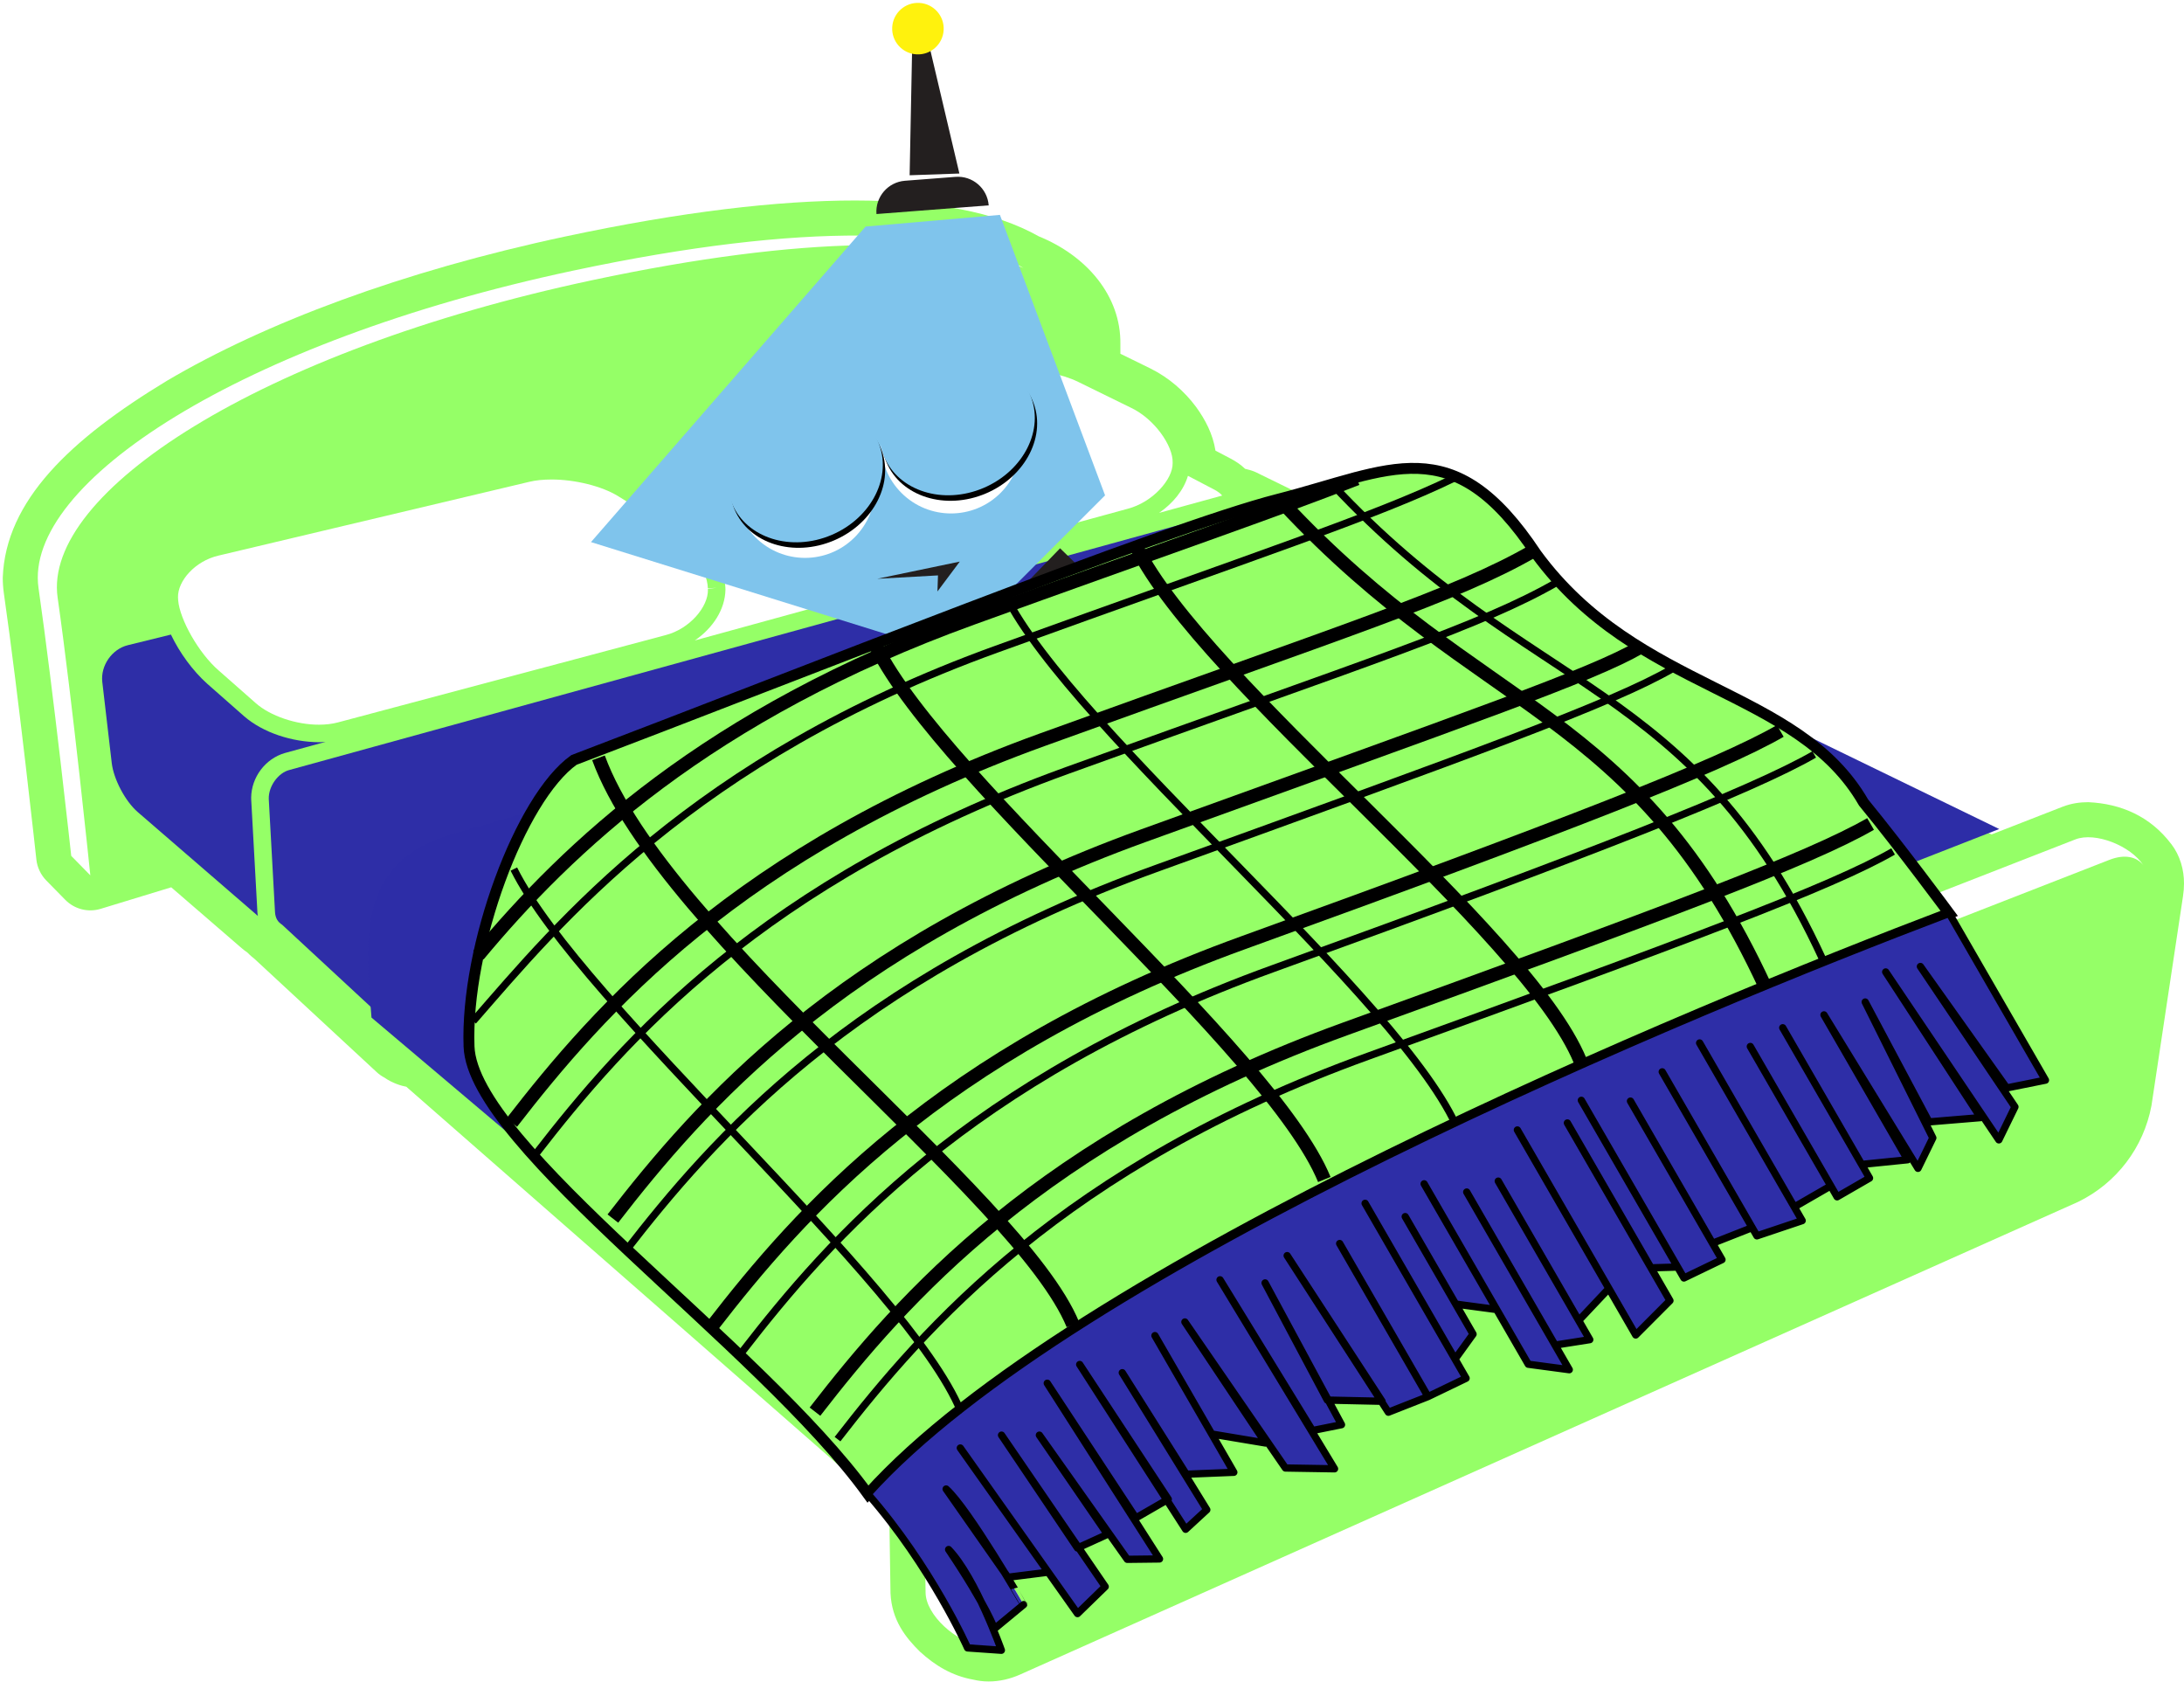 <?xml version="1.0" encoding="UTF-8" standalone="no"?>
<svg width="730px" height="562px" viewBox="0 0 730 562" version="1.1" xmlns="http://www.w3.org/2000/svg" xmlns:xlink="http://www.w3.org/1999/xlink">
    <!-- Generator: Sketch 40.3 (33839) - http://www.bohemiancoding.com/sketch -->
    <title>Sleeping in Bed</title>
    <desc>Created with Sketch.</desc>
    <defs>
        <ellipse id="path-1" cx="80.999" cy="55.789" rx="26.5" ry="22.5"></ellipse>
        <filter x="-50%" y="-50%" width="200%" height="200%" filterUnits="objectBoundingBox" id="filter-2">
            <feGaussianBlur stdDeviation="0 0" in="SourceGraphic"></feGaussianBlur>
        </filter>
        <filter x="-50%" y="-50%" width="200%" height="200%" filterUnits="objectBoundingBox" id="filter-3">
            <feOffset dx="0" dy="2" in="SourceAlpha" result="shadowOffsetOuter1"></feOffset>
            <feGaussianBlur stdDeviation="2" in="shadowOffsetOuter1" result="shadowBlurOuter1"></feGaussianBlur>
            <feColorMatrix values="0 0 0 0 0   0 0 0 0 0   0 0 0 0 0  0 0 0 0.5 0" type="matrix" in="shadowBlurOuter1"></feColorMatrix>
        </filter>
        <ellipse id="path-4" cx="33.963" cy="30.976" rx="26.5" ry="22.5"></ellipse>
        <filter x="-50%" y="-50%" width="200%" height="200%" filterUnits="objectBoundingBox" id="filter-5">
            <feGaussianBlur stdDeviation="0 0" in="SourceGraphic"></feGaussianBlur>
        </filter>
        <filter x="-50%" y="-50%" width="200%" height="200%" filterUnits="objectBoundingBox" id="filter-6">
            <feOffset dx="0" dy="2" in="SourceAlpha" result="shadowOffsetOuter1"></feOffset>
            <feGaussianBlur stdDeviation="2" in="shadowOffsetOuter1" result="shadowBlurOuter1"></feGaussianBlur>
            <feColorMatrix values="0 0 0 0 0   0 0 0 0 0   0 0 0 0 0  0 0 0 0.5 0" type="matrix" in="shadowBlurOuter1"></feColorMatrix>
        </filter>
    </defs>
    <g id="GloBot" stroke="none" stroke-width="1" fill="none" fill-rule="evenodd">
        <g id="Sleeping-in-Bed" transform="translate(0, -4)">
            <g id="Green-Bed" transform="translate(365, 318.5) scale(-1, 1) translate(-365, -318.5) translate(0, 71)">
                <g id="g3" fill="#95FF67">
                    <path d="M540.983,12.016 C595.761,23.692 641.478,40.948 674.228,60.26 L674.228,60.26 C706.503,79.806 728.133,100.33 729.077,126.03 L729.077,126.03 C729.077,127.693 728.966,129.397 728.725,131.154 L728.725,131.154 C723.749,165.854 717.852,220.195 717.84,220.277 L717.84,220.277 C717.559,222.865 716.369,225.347 714.551,227.221 L714.551,227.221 L708.174,233.721 C705.108,236.83 700.553,237.996 696.374,236.725 L696.374,236.725 L672.768,229.523 L649.268,249.824 C648.618,250.392 647.967,250.872 647.351,251.288 L647.351,251.288 C646.935,251.721 646.654,251.979 646.49,252.125 L646.49,252.125 L646.49,252.125 C646.185,252.395 645.698,252.857 644.966,253.413 L644.966,253.413 L604.062,291.317 C603.265,292.055 602.391,292.658 601.459,293.144 L601.459,293.144 C601.143,293.36 600.844,293.56 600.551,293.741 L600.551,293.741 C599.871,294.151 599.361,294.397 599.109,294.52 L599.109,294.52 L599.097,294.52 C598.1,295.018 596.922,295.486 595.586,295.855 L595.586,295.855 C595.316,295.919 594.859,296.042 594.185,296.171 L594.185,296.171 C594.032,296.312 593.868,296.452 593.71,296.593 L593.71,296.593 L432.779,437.455 L432.351,465.428 C431.923,474.416 427.345,480.207 422.468,485.003 L422.468,485.003 C417.573,489.471 411.87,493.043 404.648,494.319 L404.648,494.319 C403.142,494.671 401.448,494.917 399.613,494.917 L399.613,494.917 L399.49,494.917 L399.49,494.917 C395.891,494.917 392.35,494.079 389.026,492.604 L389.026,492.604 L35.318,334.619 C22.498,328.313 13.517,316.514 10.874,302.489 L10.874,302.489 L0.34,232.55 C0.111,231.068 3.17085225e-14,229.628 3.17085225e-14,228.281 L3.17085225e-14,228.281 C-0.023,223.714 1.284,218.918 4.256,215.065 L4.256,215.065 L4.262,215.071 C11.261,205.807 21.079,201.568 32.017,201.076 L32.017,201.076 C34.743,201.076 37.621,201.457 40.576,202.598 L40.576,202.598 L64.316,211.856 C128.152,180.968 191.809,149.681 255.13,117.78 L255.13,117.78 L308.555,91.635 C308.749,91.535 308.895,91.465 309.001,91.412 L309.001,91.412 C309.329,91.23 309.933,90.914 310.829,90.551 L310.829,90.551 C312.236,90.018 312.793,89.954 312.963,89.895 L312.963,89.895 C312.963,89.895 312.963,89.895 313.256,89.813 L313.256,89.813 C313.397,89.778 313.585,89.726 313.813,89.679 L313.813,89.679 C315.384,88.168 317.02,87.12 318.69,86.241 L318.69,86.241 L323.726,83.606 C324.611,78.014 327.125,73.248 330.232,68.967 L330.232,68.967 C334.136,63.733 339.242,59.23 345.496,56.126 L345.496,56.126 L355.514,51.219 L355.514,48.039 L355.514,48.039 C355.262,31.872 366.816,18.469 382.789,11.981 L382.789,11.981 C397.415,3.742 417.503,0.07 444.104,0 L444.104,0 C470.025,0 502.166,3.753 540.983,12.016 L540.983,12.016" id="path5"></path>
                </g>
                <path d="M369.6,60.629 L351.968,69.272 C344.195,72.932 337.853,81.967 338.046,87.606 L338.046,87.606 L338.046,87.746 L338.046,87.746 C337.935,93.192 344.74,100.875 353.087,103.03 L353.087,103.03 L440.786,126.991 C443.108,127.629 445.904,127.951 448.864,127.951 L448.864,127.951 C456.385,127.974 465.002,125.802 470.131,122.423 L470.131,122.423 L486.198,111.989 C493.637,107.328 499.932,97.443 499.862,92.39 L499.862,92.39 C499.827,92.08 499.85,91.945 499.838,91.945 L499.838,91.945 C500.079,87.073 493.613,79.982 485.225,78.044 L485.225,78.044 L400.474,57.291 L401.172,54.457 L400.474,57.291 C397.837,56.641 394.601,56.308 391.172,56.313 L391.172,56.313 L391.008,56.313 L391.008,56.313 C383.458,56.313 374.946,57.982 369.6,60.629 L369.6,60.629 L369.6,60.629 Z" id="path7" fill="#FFFFFF"></path>
                <path d="M493.39,129.76 C493.39,129.76 493.379,129.831 493.379,130.024 L493.379,130.024 C493.226,135.792 499.481,143.187 507.535,145.249 L507.535,145.249 L617.057,174.421 C618.916,174.913 621.073,175.182 623.353,175.182 L623.353,175.182 C630.897,175.218 639.719,172.272 644.532,167.957 L644.532,167.957 L656.889,157.077 C663.606,151.286 669.949,139.932 670.447,133.596 L670.447,133.596 C670.476,133.209 670.5,132.881 670.5,132.63 L670.5,132.63 C670.629,127.178 664.855,120.491 656.959,118.67 L656.959,118.67 L553.134,94.029 C550.971,93.497 548.41,93.245 545.696,93.245 L545.696,93.245 C537.882,93.221 528.726,95.464 523.303,98.866 L523.303,98.866 L507.64,108.569 C500.19,113.031 493.549,123.302 493.402,129.585 L493.402,129.585 L490.465,129.438 L493.39,129.76 L493.39,129.76 L493.39,129.76 Z" id="path9" fill="#FFFFFF"></path>
                <path d="M538.544,23.469 C460.33,6.816 410.574,9.111 387.93,22.544 C412.884,12.045 460.617,11.424 532.161,26.655 C643.318,50.323 715.759,97.648 710.741,132.688 C705.735,167.728 699.809,225.523 699.809,225.523 L706.192,219.018 C706.192,219.018 712.113,164.543 717.125,129.503 C722.137,94.463 649.696,47.132 538.544,23.469 L538.544,23.469 Z" id="path11" fill="#FFFFFF"></path>
                <path d="M406.717,357.995 L36.314,213.519 C29.649,210.919 17.773,215.668 13.564,222.185 C15.786,219.269 19.866,218.368 24.925,220.347 L395.322,364.822 C403.839,368.143 410.686,378.331 410.545,387.454 L409.232,472.091 C409.144,477.853 406.336,481.724 402.186,482.872 C410.422,481.818 420.504,472.73 420.622,465.264 L421.935,380.627 C422.081,371.498 415.229,361.315 406.717,357.995 L406.717,357.995 Z" id="path13" fill="#FFFFFF"></path>
                <path d="M672.868,145.067 C669.978,151.122 665.599,157.135 660.769,161.469 L648.418,172.348 C642.041,177.899 632.316,180.985 623.359,181.032 C622.614,181.032 621.893,180.95 621.161,180.909 L634.813,184.657 C641.331,186.554 645.956,192.761 646.044,199.507 C646.044,199.747 646.044,199.963 646.032,200.233 L643.946,238.136 C643.928,238.47 643.828,238.769 643.793,239.096 L683.964,204.379 C688.109,200.801 692.024,193.411 692.652,187.971 L695.811,160.883 C696.427,155.443 692.593,149.921 687.27,148.61 L672.868,145.067 Z" id="path15" fill="#2E2EA7"></path>
                <path d="M504.504,103.633 L502.242,103.076 C501.275,104.804 500.137,106.49 498.854,108.112 C500.624,106.438 502.511,104.903 504.504,103.633 L504.504,103.633 Z" id="path17" fill="#FFFFFF"></path>
                <path d="M332.929,92.015 L324.136,96.618 C322.934,97.244 322.061,97.923 321.486,98.609 L342.577,104.4 C337.923,101.197 334.371,96.846 332.929,92.015 L332.929,92.015 Z" id="path19" fill="#FFFFFF"></path>
                <path d="M487.517,130.03 C487.517,129.837 487.517,129.538 487.552,129.14 C487.956,123.606 490.77,117.628 494.862,112.469 C493.15,114.097 491.327,115.613 489.398,116.901 L473.319,127.336 C466.936,131.453 457.926,133.643 449.509,133.772 L497.746,147.023 C491.755,142.93 487.634,136.723 487.517,130.03 L487.517,130.03 Z" id="path21" fill="#FFFFFF"></path>
                <path d="M308.514,102.666 L262.645,125.099 C262.645,125.099 476.09,188.553 582.812,220.28 C586.058,221.245 592.549,223.175 592.549,223.175 C598.98,225.178 603.44,231.373 603.528,238.019 C603.528,238.347 603.517,238.61 603.517,238.944 L601.055,274.131 L635.698,242.036 C637.087,241.158 637.949,239.893 638.078,237.82 L640.165,199.987 C640.276,195.671 636.923,191.221 633.254,190.313 L604.931,182.514 C507.557,155.701 312.811,102.075 312.811,102.075 C312.195,101.905 311.638,101.835 311.158,101.835 C310.191,101.835 309.446,102.081 308.514,102.666 Z" id="path23" fill="#2E2EA7"></path>
                <path d="M578.657,211.72 C610.735,220.669 607.879,247.065 605.832,273.057 L434.99,417.463 C440.205,375.95 429.695,358 414.01,347.803 L61.766,210.044 L253.635,116.837 L578.657,211.72 Z" id="rect3548" fill="#2D2DA7"></path>
            </g>
            <g id="Sleeping-GloBot" transform="translate(345.908, 191.408) rotate(315) translate(-345.908, -191.408) translate(238.408, 29.408)">
                <path d="M179.448,52.496 L166.6,41.493 C162.255,37.77 155.72,38.275 152,42.621 L180.576,67.094 C184.297,62.75 183.791,56.213 179.448,52.496" id="Fill-56" fill="#231F1F"></path>
                <polyline id="Fill-57" fill="#231F1F" points="169 41.295 200.513 11 205.241 13.727 181.172 52.646 169 41.295"></polyline>
                <path d="M211.329,15.047 C207.773,18.206 202.33,17.883 199.173,14.327 C196.015,10.771 196.338,5.33 199.893,2.171 C203.448,-0.984 208.891,-0.663 212.048,2.893 C215.205,6.449 214.884,11.891 211.329,15.047" id="Fill-58" fill="#FFF20D"></path>
                <path d="M156.746,239.374 C156.746,272.164 130.165,298.747 97.373,298.747 C64.582,298.747 38,272.164 38,239.374 C38,206.583 64.582,180 97.373,180 C130.165,180 156.746,206.583 156.746,239.374" id="Fill-59" fill="#7FC4EC"></path>
                <path d="M79.403,318.223 C79.403,321.083 77.083,323.401 74.224,323.401 L63.179,323.401 C60.32,323.401 58,321.083 58,318.223 L58,307.177 C58,304.318 60.32,302 63.179,302 L74.224,302 C77.083,302 79.403,304.318 79.403,307.177 L79.403,318.223" id="Fill-60" fill="#7FC4EC"></path>
                <path d="M137.401,318.223 C137.401,321.083 135.083,323.401 132.224,323.401 L121.177,323.401 C118.318,323.401 116,321.083 116,318.223 L116,307.177 C116,304.318 118.318,302 121.177,302 L132.224,302 C135.083,302 137.401,304.318 137.401,307.177 L137.401,318.223" id="Fill-61" fill="#7FC4EC"></path>
                <polyline id="Fill-62" fill="#231F1F" points="116.579 176.114 85.171 176.595 85 165.481 116.409 165 116.579 176.114"></polyline>
                <path d="M37.599,225.737 C37.017,227.513 35.105,228.478 33.33,227.895 C31.554,227.315 30.587,225.402 31.169,223.626 L36.512,207.329 C37.094,205.556 39.006,204.589 40.781,205.167 C42.557,205.752 43.526,207.661 42.943,209.439 L37.599,225.737" id="Fill-63" fill="#231F1F"></path>
                <polyline id="Fill-64" fill="#231F1F" points="12.295 257.878 2 229.219 17.904 206 39.416 213.131 36.809 220.995 21.215 215.826 11.23 230.404 20.093 255.078 12.295 257.878"></polyline>
                <path d="M26.498,210.249 C26.498,214.253 23.253,217.498 19.249,217.498 C15.245,217.498 12,214.253 12,210.249 C12,206.244 15.245,203 19.249,203 C23.253,203 26.498,206.244 26.498,210.249" id="Fill-65" fill="#231F1F"></path>
                <path d="M13.981,229.99 C13.981,233.851 10.851,236.98 6.99,236.98 C3.13,236.98 0,233.851 0,229.99 C0,226.129 3.13,223 6.99,223 C10.851,223 13.981,226.129 13.981,229.99" id="Fill-66" fill="#231F1F"></path>
                <path d="M30.447,259.533 C30.421,259.446 30.419,259.357 30.39,259.266 C28.333,252.974 21.562,249.539 15.267,251.596 C8.973,253.656 5.54,260.425 7.597,266.719 C7.626,266.81 7.677,266.883 7.707,266.968 L30.447,259.533" id="Fill-67" fill="#231F1F"></path>
                <path d="M156.513,225.737 C157.094,227.513 159.007,228.478 160.783,227.895 C162.558,227.315 163.527,225.402 162.944,223.626 L157.6,207.329 C157.018,205.556 155.107,204.589 153.331,205.167 C151.555,205.752 150.587,207.661 151.169,209.439 L156.513,225.737" id="Fill-68" fill="#231F1F"></path>
                <polyline id="Fill-69" fill="#231F1F" points="182.12 257.878 192.416 229.219 176.512 206 155 213.131 157.606 220.995 173.201 215.826 183.186 230.404 174.323 255.078 182.12 257.878"></polyline>
                <path d="M167,210.249 C167,214.253 170.246,217.498 174.249,217.498 C178.253,217.498 181.498,214.253 181.498,210.249 C181.498,206.244 178.253,203 174.249,203 C170.246,203 167,206.244 167,210.249" id="Fill-70" fill="#231F1F"></path>
                <path d="M181,229.99 C181,233.851 184.13,236.98 187.991,236.98 C191.851,236.98 194.98,233.851 194.98,229.99 C194.98,226.129 191.851,223 187.991,223 C184.13,223 181,226.129 181,229.99" id="Fill-71" fill="#231F1F"></path>
                <path d="M164,259.533 C164.027,259.446 164.03,259.357 164.059,259.266 C166.117,252.974 172.886,249.539 179.181,251.596 C185.476,253.656 188.909,260.425 186.851,266.719 C186.822,266.81 186.772,266.883 186.743,266.968 L164,259.533" id="Fill-72" fill="#231F1F"></path>
                <path d="M105.118,207.559 C105.118,211.181 102.18,214.118 98.558,214.118 C94.936,214.118 92,211.181 92,207.559 C92,203.937 94.936,201 98.558,201 C102.18,201 105.118,203.937 105.118,207.559" id="Fill-73" fill="#231F1F"></path>
                <path d="M105.118,240.559 C105.118,244.182 102.18,247.118 98.558,247.118 C94.936,247.118 92,244.182 92,240.559 C92,236.937 94.936,234 98.558,234 C102.18,234 105.118,236.937 105.118,240.559" id="Fill-74" fill="#231F1F"></path>
                <path d="M105.118,272.559 C105.118,276.182 102.18,279.118 98.558,279.118 C94.936,279.118 92,276.182 92,272.559 C92,268.936 94.936,266 98.558,266 C102.18,266 105.118,268.936 105.118,272.559" id="Fill-75" fill="#231F1F"></path>
                <polyline id="Fill-76" fill="#7FC4EC" points="7 52.666 64.993 163.126 139.553 163.126 180.976 71.996 146.459 43 7 52.666"></polyline>
                <path d="M93.853,90.426 C93.853,103.365 83.364,113.852 70.427,113.852 C57.489,113.852 47,103.365 47,90.426 C47,77.489 57.489,67 70.427,67 C83.364,67 93.853,77.489 93.853,90.426" id="Fill-77" fill="#FFFFFF"></path>
                <path d="M138.853,114.426 C138.853,127.365 128.364,137.852 115.428,137.852 C102.488,137.852 92,127.365 92,114.426 C92,101.489 102.488,91 115.428,91 C128.364,91 138.853,101.489 138.853,114.426" id="Fill-78" fill="#FFFFFF"></path>
                <path d="M77.926,90.965 C77.926,96.467 73.465,100.929 67.962,100.929 C62.46,100.929 58,96.467 58,90.965 C58,85.462 62.46,81 67.962,81 C73.465,81 77.926,85.462 77.926,90.965" id="Fill-79" fill="#231F1F"></path>
                <path d="M125.928,113.965 C125.928,119.467 121.466,123.928 115.964,123.928 C110.461,123.928 106,119.467 106,113.965 C106,108.462 110.461,104 115.964,104 C121.466,104 125.928,108.462 125.928,113.965" id="Fill-80" fill="#231F1F"></path>
                <polygon id="Fill-81" fill="#231F1F" points="81.147 142.551 77.221 146.22 89.559 144.439 66 129"></polygon>
                <g id="Sleepy-Eyelids" transform="translate(40, 56)">
                    <g id="Oval-4-Copy-2" filter="url(#filter-2)" transform="translate(80.999, 55.789) rotate(22) translate(-80.999, -55.789) ">
                        <use fill="black" fill-opacity="1" filter="url(#filter-3)" xlink:href="#path-1"></use>
                        <use fill="#7FC4EC" fill-rule="evenodd" xlink:href="#path-1"></use>
                    </g>
                    <g id="Oval-4-Copy-3" filter="url(#filter-5)" transform="translate(33.963, 30.976) rotate(22) translate(-33.963, -30.976) ">
                        <use fill="black" fill-opacity="1" filter="url(#filter-6)" xlink:href="#path-4"></use>
                        <use fill="#7FC4EC" fill-rule="evenodd" xlink:href="#path-4"></use>
                    </g>
                </g>
            </g>
            <g id="Green-Blanket" transform="translate(405.271, 335.871) rotate(330) translate(-405.271, -335.871) translate(177.771, 161.371)">
                <path d="M328.877,42.509 C366.436,53.055 391.475,50.944 394.605,101.578 C400.865,158.539 447.814,183.855 447.814,228.156 C450.944,247.141 454.073,274.567 454.073,274.567 C363.306,259.799 141.086,230.268 44.059,261.909 C37.799,200.73 -12.278,95.247 3.369,65.712 C19.019,36.18 59.708,2.425 81.618,0.316 C159.866,12.974 291.317,31.961 328.877,42.509 Z" id="Fill-1" fill="#95FF67"></path>
                <path d="M81.618,0.316 C159.866,12.974 291.317,31.961 328.877,42.509 C366.436,53.055 391.475,50.944 394.605,101.578 C400.865,158.539 447.814,183.855 447.814,228.156 C450.944,247.141 454.073,274.567 454.073,274.567 C363.306,259.799 141.086,230.268 44.059,261.909 C37.799,200.73 -12.278,95.247 3.369,65.712 C19.019,36.18 59.708,2.425 81.618,0.316 L81.618,0.316 Z" id="Stroke-2" stroke="#000000" stroke-width="3.645"></path>
                <path d="M45.991,21.855 C42.861,72.485 91.007,207.061 84.748,253.47" id="Stroke-3" stroke="#000000" stroke-width="2.43"></path>
                <path d="M89.075,3.806 C78.217,66.155 137.956,200.73 131.696,247.141 M188.035,18.131 C184.905,68.759 234.984,200.73 228.724,247.141" id="Stroke-4" stroke="#000000" stroke-width="4.5"></path>
                <path d="M234.018,24.732 C230.888,75.362 281.928,209.169 275.673,255.58" id="Stroke-5" stroke="#000000" stroke-width="2.43"></path>
                <path d="M279.996,32.768 C276.871,83.396 328.877,209.169 322.617,255.58" id="Stroke-6" stroke="#000000" stroke-width="4.5"></path>
                <path d="M347.192,47.223 C369.102,142.156 419.181,163.251 409.791,266.623" id="Stroke-7" stroke="#000000" stroke-width="2.43"></path>
                <path d="M16.255,139.552 C60.074,121.619 127.369,98.412 233.786,117.399 C350.837,138.284 390.213,145.879 409.057,145.879" id="Stroke-8" stroke="#000000" stroke-width="4.5"></path>
                <path d="M4.933,107.905 C48.752,89.974 116.047,66.767 222.464,85.754 C328.877,104.741 366.436,113.18 396.171,113.18 M14.323,151.154 C58.142,133.221 125.437,110.015 231.854,129.002 C344.129,149.038 391.475,157.483 414.951,157.483" id="Stroke-9" stroke="#000000" stroke-width="2.43"></path>
                <path d="M27.211,187.201 C71.03,169.268 138.322,146.063 244.739,165.05 C357.015,185.081 412.187,193.53 435.662,193.53" id="Stroke-10" stroke="#000000" stroke-width="4.5"></path>
                <path d="M31.539,199.676 C75.358,181.743 142.65,158.539 249.067,177.526 C361.343,197.556 418.081,206.005 441.554,206.005" id="Stroke-11" stroke="#000000" stroke-width="2.43"></path>
                <path d="M42.492,229.212 C86.311,211.281 153.606,188.074 260.023,207.061 C372.299,227.092 422.774,235.541 446.25,235.541" id="Stroke-12" stroke="#000000" stroke-width="4.5"></path>
                <path d="M454.073,274.567 C363.306,259.799 141.086,230.268 44.059,261.909 C50.318,293.554 47.188,323.089 47.188,323.089 L56.578,329.418 C56.578,329.418 61.272,304.102 58.142,291.444 C59.708,314.651 58.142,322.035 58.142,322.035 L70.662,319.924 C70.662,319.926 70.662,283.006 67.532,273.513 L70.662,309.376 L83.181,314.651 L78.488,264.019 L84.748,331.528 L97.267,328.363 L92.571,267.182 L95.701,312.541 L106.657,313.595 L103.527,273.513 L108.221,324.143 L117.61,329.418 L114.481,259.799 L117.61,313.595 L130.13,313.595 L127,259.799 L130.13,325.199 L139.52,323.089 L137.956,269.294 L139.52,309.376 L153.606,316.76 L153.606,264.019 L153.606,301.993 L167.689,313.595 L164.559,265.073 L169.256,324.143 L183.339,332.582 L181.775,258.744 L183.339,317.814 L192.729,320.98 L194.295,267.182 L192.729,311.485 L208.378,320.98 L205.248,262.963 L208.378,325.199 L222.464,327.309 L222.464,268.238 L222.464,327.309 L236.548,328.363 L236.548,260.853 L236.548,320.98 L245.937,316.76 L245.937,271.402 L245.937,305.156 L256.893,313.595 L256.893,265.073 L256.893,334.693 L267.847,343.13 L267.847,274.567 L267.847,333.638 L278.803,337.857 L278.803,276.677 L278.803,330.474 L292.884,326.253 L292.884,265.073 L292.884,344.186 L308.531,339.967 L308.531,271.402 L308.531,327.309 L316.357,331.528 L316.357,267.182 L316.357,335.747 L330.443,336.801 L330.443,275.621 L330.443,330.474 L344.526,332.582 L344.526,272.457 L344.526,335.747 L360.176,338.913 L360.176,270.348 L360.176,333.638 L374.262,333.638 L374.262,279.84 L374.262,337.857 L386.779,337.857 L386.779,279.84 L386.779,332.582 L400.865,338.913 L400.865,283.006 L402.431,343.13 L411.818,336.801 L414.951,286.169 L413.384,331.528 L429.034,338.913 L425.904,280.896 L430.6,348.405 L440.771,341.547 L436.858,285.115 L441.554,334.693 L454.073,338.913 L454.073,274.567 L454.073,274.567 Z" id="Fill-13" fill="#FFFFFF"></path>
                <path d="M454.073,274.567 C363.306,259.799 141.086,230.268 44.059,261.909 C50.318,293.554 47.188,323.089 47.188,323.089 L56.578,329.418 C56.578,329.418 61.272,304.102 58.142,291.444 C59.708,314.651 58.142,322.035 58.142,322.035 L70.662,319.924 C70.662,319.926 70.662,283.006 67.532,273.513 L70.662,309.376 L83.181,314.651 L78.488,264.019 L84.748,331.528 L97.267,328.363 L92.571,267.182 L95.701,312.541 L106.657,313.595 L103.527,273.513 L108.221,324.143 L117.61,329.418 L114.481,259.799 L117.61,313.595 L130.13,313.595 L127,259.799 L130.13,325.199 L139.52,323.089 L137.956,269.294 L139.52,309.376 L153.606,316.76 L153.606,264.019 L153.606,301.993 L167.689,313.595 L164.559,265.073 L169.256,324.143 L183.339,332.582 L181.775,258.744 L183.339,317.814 L192.729,320.98 L194.295,267.182 L192.729,311.485 L208.378,320.98 L205.248,262.963 L208.378,325.199 L222.464,327.309 L222.464,268.238 L222.464,327.309 L236.548,328.363 L236.548,260.853 L236.548,320.98 L245.937,316.76 L245.937,271.402 L245.937,305.156 L256.893,313.595 L256.893,265.073 L256.893,334.693 L267.847,343.13 L267.847,274.567 L267.847,333.638 L278.803,337.857 L278.803,276.677 L278.803,330.474 L292.884,326.253 L292.884,265.073 L292.884,344.186 L308.531,339.967 L308.531,271.402 L308.531,327.309 L316.357,331.528 L316.357,267.182 L316.357,335.747 L330.443,336.801 L330.443,275.621 L330.443,330.474 L344.526,332.582 L344.526,272.457 L344.526,335.747 L360.176,338.913 L360.176,270.348 L360.176,333.638 L374.262,333.638 L374.262,279.84 L374.262,337.857 L386.779,337.857 L386.779,279.84 L386.779,332.582 L400.865,338.913 L400.865,283.006 L402.431,343.13 L411.818,336.801 L414.951,286.169 L413.384,331.528 L429.034,338.913 L425.904,280.896 L430.6,348.405 L440.771,341.547 L436.858,285.115 L441.554,334.693 L454.073,338.913 L454.073,274.567 L454.073,274.567 Z" id="Stroke-14" stroke="#000000" stroke-width="2.43" stroke-linecap="round" stroke-linejoin="round" fill="#2E2EA7"></path>
                <path d="M3.001,94.882 C46.82,76.951 114.115,53.745 220.532,72.732 C326.944,91.719 364.504,100.157 394.239,100.157" id="Stroke-15" stroke="#000000" stroke-width="4.5"></path>
                <path d="M44.424,240.932 C88.243,223.001 155.538,199.795 261.955,218.782 C374.231,238.812 424.706,247.261 448.182,247.261" id="Stroke-16" stroke="#000000" stroke-width="2.43"></path>
                <path d="M329.804,44.619 C351.713,139.552 397.928,161.949 388.538,265.321" id="Stroke-17" stroke="#000000" stroke-width="4.5"></path>
                <path d="M8.797,59.07 C49.718,45.046 116.047,19.886 222.464,38.873 C314.095,55.222 354.671,63.75 383.162,65.804" id="Stroke-18" stroke="#000000" stroke-width="2.43"></path>
                <path d="M21.338,40.837 C64.999,24.744 127.964,9.334 220.532,25.85 C287.835,37.859 327.596,45.648 355.253,49.751" id="Stroke-19" stroke="#000000" stroke-width="4.5"></path>
            </g>
        </g>
    </g>
</svg>